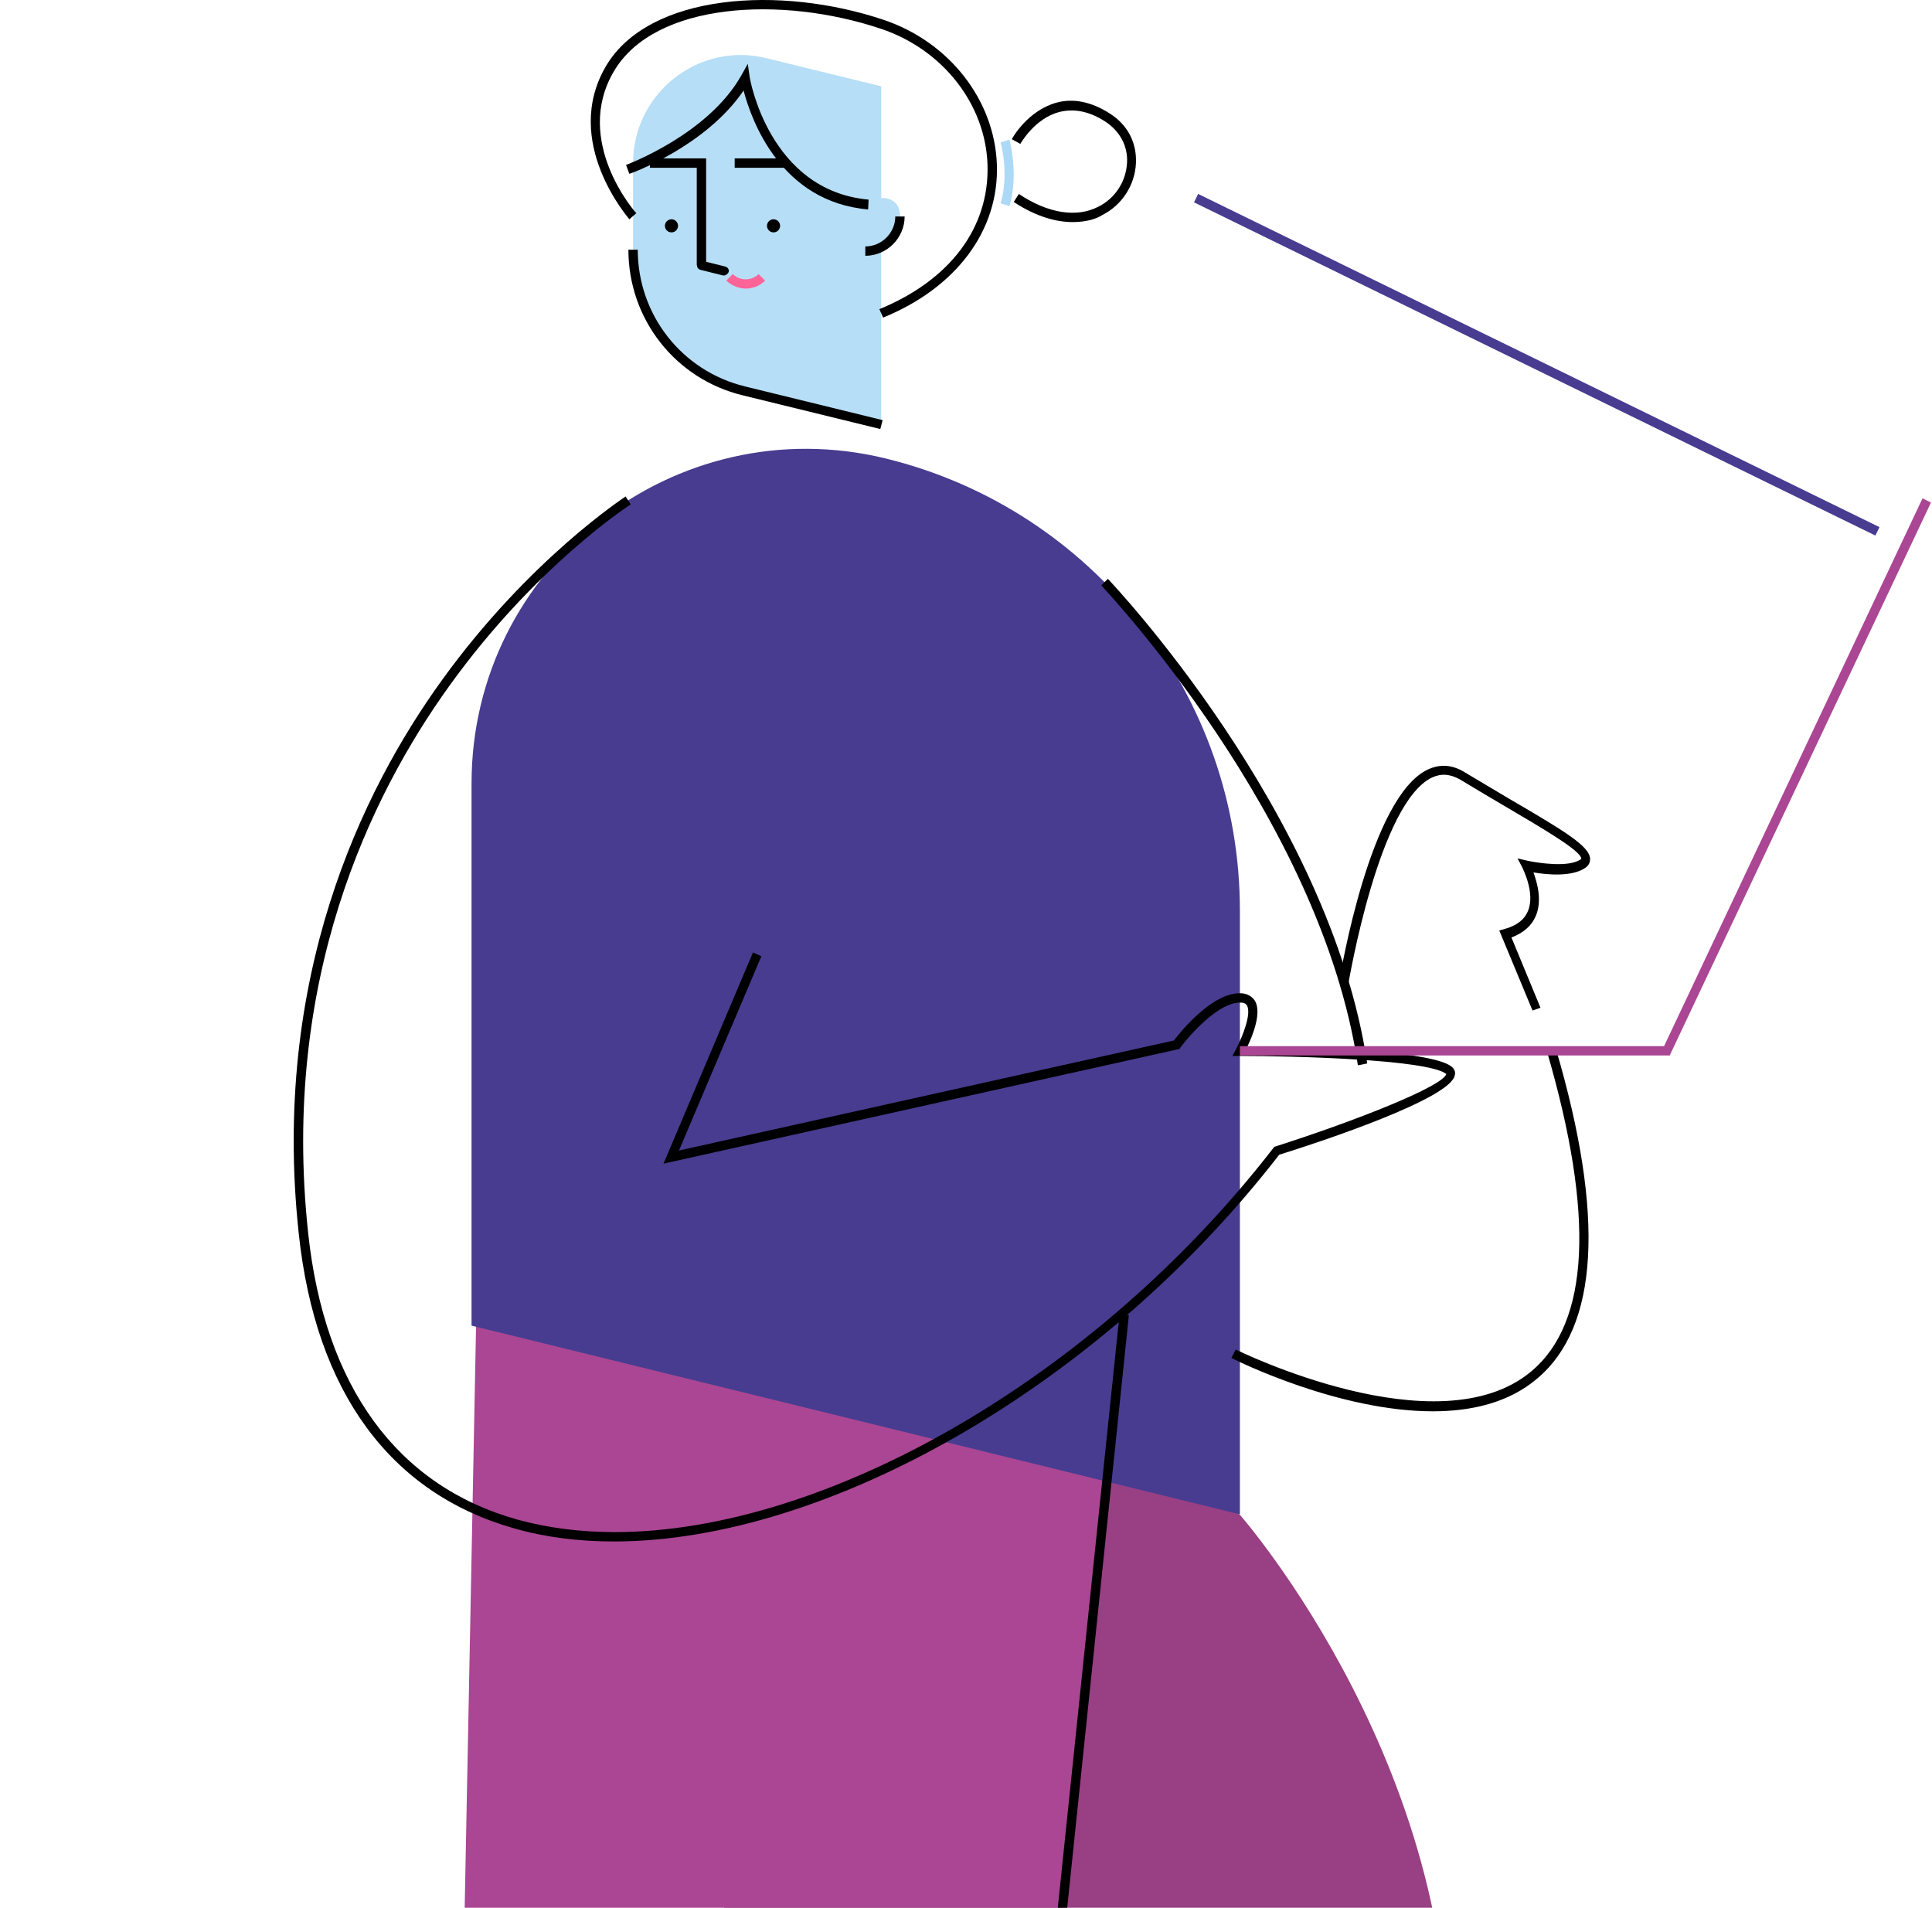 <svg width="559" height="552" viewBox="0 0 559 552" fill="none" xmlns="http://www.w3.org/2000/svg">
<path d="M358.745 438.294L266.489 381.125L175.046 655.454L-18 754.89L10.449 943.872L34.834 893.07C626.165 742.697 358.745 438.294 358.745 438.294Z" fill="#993F84"/>
<path d="M325.284 380.313L166.647 369.475L137.792 381.125L124.245 1073.92H271.637L256.058 1046.02L325.284 380.313Z" fill="#AA4693"/>
<path d="M183.174 47.189V72.251C183.174 91.624 196.45 108.422 215.145 113.028L254.973 122.782V24.972L221.783 16.844C202.275 11.967 183.174 26.869 183.174 47.189Z" fill="#B6DEF6"/>
<path d="M254.703 124.137L214.874 114.383C195.366 109.641 181.819 92.301 181.819 72.251H184.529C184.529 91.082 197.263 107.338 215.552 111.809L255.38 121.563L254.703 124.137Z" fill="black"/>
<path d="M223.816 67.239C224.863 67.239 225.712 66.39 225.712 65.342C225.712 64.295 224.863 63.446 223.816 63.446C222.768 63.446 221.919 64.295 221.919 65.342C221.919 66.39 222.768 67.239 223.816 67.239Z" fill="black"/>
<path d="M194.282 67.239C195.33 67.239 196.179 66.39 196.179 65.342C196.179 64.295 195.33 63.446 194.282 63.446C193.235 63.446 192.386 64.295 192.386 65.342C192.386 66.39 193.235 67.239 194.282 67.239Z" fill="black"/>
<path d="M204.308 76.722H201.598V48.544H188.051V45.834H204.308V76.722Z" fill="black"/>
<path d="M227.473 45.834H212.571V48.544H227.473V45.834Z" fill="black"/>
<path d="M250.368 62.362V72.658C255.922 72.658 260.393 68.187 260.393 62.633C260.393 62.362 260.393 61.956 260.393 61.685C259.715 55.453 250.368 55.995 250.368 62.362Z" fill="#B6DEF6"/>
<path d="M250.368 74.012V71.303C255.109 71.303 259.038 67.374 259.038 62.633H261.747C261.747 68.865 256.599 74.012 250.368 74.012Z" fill="black"/>
<path d="M215.823 83.496C213.791 83.496 211.758 82.683 210.133 81.192L212.029 79.296C214.061 81.328 217.448 81.328 219.48 79.296L221.377 81.192C219.887 82.683 217.855 83.496 215.823 83.496Z" fill="#FF6498"/>
<path d="M209.456 79.702C209.32 79.702 209.185 79.702 209.185 79.702L202.682 78.077C202.005 77.941 201.463 77.128 201.734 76.451C201.869 75.774 202.682 75.232 203.359 75.503L209.862 77.128C210.539 77.264 211.081 78.077 210.81 78.754C210.539 79.296 209.998 79.702 209.456 79.702Z" fill="black"/>
<path d="M136.437 226.688V383.564L358.745 438.158V263.401C358.745 201.491 316.478 147.438 256.329 132.671C195.367 117.77 136.437 163.965 136.437 226.688Z" fill="#473C90"/>
<path d="M323.935 380.228L254.67 1045.84L257.365 1046.12L326.63 380.508L323.935 380.228Z" fill="black"/>
<path d="M251.181 60.601C225.983 58.433 217.449 34.997 215.146 26.191C204.308 42.177 183.039 50.034 182.091 50.305L181.143 47.731C181.414 47.596 204.85 38.926 214.468 21.856L216.365 18.47L216.907 22.263C216.907 22.534 222.461 55.182 251.317 57.756L251.181 60.601Z" fill="black"/>
<path d="M255.515 91.895L254.432 89.456C274.888 81.057 286.267 65.884 285.726 47.731C285.184 30.12 272.72 14.27 254.838 8.309C226.118 -1.309 189.406 0.587 177.62 20.637C165.698 40.822 183.851 61.549 184.122 61.685L182.09 63.446C181.955 63.175 162.447 41.093 175.317 19.147C187.78 -1.987 225.847 -4.29 255.651 5.735C274.617 12.102 287.758 28.901 288.435 47.596C289.112 66.562 276.784 83.225 255.515 91.895Z" fill="black"/>
<path d="M292.093 59.653L289.519 58.84C292.093 50.034 289.519 41.364 289.519 41.229L292.093 40.416C292.093 40.958 294.802 50.034 292.093 59.653Z" fill="#ACD9F5"/>
<path d="M310.382 64.258C305.911 64.258 300.086 62.904 293.312 58.433L294.803 56.13C303.337 61.82 311.601 63.039 317.833 59.788C322.71 57.349 325.825 52.472 326.096 47.054C326.367 42.177 323.929 37.842 319.729 35.132C315.123 32.152 310.653 31.339 306.453 32.423C299.273 34.319 295.344 41.499 295.209 41.635L292.771 40.28C292.906 39.874 297.377 32.016 305.64 29.713C310.517 28.359 315.801 29.442 321.084 32.829C326.232 36.081 328.941 41.228 328.67 47.189C328.399 53.556 324.606 59.382 318.916 62.226C317.291 63.31 314.31 64.258 310.382 64.258Z" fill="black"/>
<path d="M177.62 446.016C167.46 446.016 157.706 444.797 148.765 442.223C112.865 432.062 91.325 402.665 86.448 357.011C78.456 283.044 104.601 228.991 127.902 196.749C153.236 161.662 180.736 143.915 181.007 143.645L182.497 145.948C182.226 146.083 154.997 163.694 130.07 198.375C107.04 230.346 81.3 283.722 89.158 356.74C93.899 401.175 114.897 429.895 149.578 439.649C158.383 442.087 167.866 443.306 177.891 443.306C238.582 443.306 316.749 399.007 368.499 332.085L368.77 331.814L369.176 331.678C392.477 324.227 417.81 314.203 418.488 310.68C418.488 310.68 418.488 310.68 418.352 310.68C412.798 306.481 373.511 305.532 358.881 305.532H356.577L357.661 303.5C359.693 299.572 362.132 293.205 360.777 290.902C360.506 290.495 360.1 290.089 358.745 290.089C352.513 290.089 344.25 299.436 341.54 303.094L341.269 303.5L340.727 303.636L191.98 336.691L217.855 275.593L220.294 276.677L196.451 332.898L339.644 301.062C341.405 298.759 350.481 287.379 358.745 287.379C361.184 287.379 362.403 288.598 363.08 289.547C365.112 292.934 362.538 299.436 360.913 302.823C371.886 302.823 413.069 303.5 419.842 308.513C420.791 309.19 421.197 310.138 420.926 311.087C419.842 317.86 382.317 330.324 370.125 334.117C317.968 401.446 238.989 446.016 177.62 446.016Z" fill="black"/>
<path d="M346.664 56.114L345.474 58.548L542.617 154.958L543.807 152.524L346.664 56.114Z" fill="#473C90"/>
<path d="M392.884 308.242C382.181 236.307 319.187 170.061 318.646 169.384L320.542 167.488C321.219 168.165 384.755 235.088 395.593 307.7L392.884 308.242Z" fill="black"/>
<path d="M414.559 408.355C387.464 408.355 358.067 393.859 356.306 392.911L357.525 390.473C358.067 390.744 416.049 419.328 443.008 396.84C459.941 382.751 461.432 351.592 447.614 304.313L450.188 303.5C464.412 351.863 462.515 383.97 444.769 398.872C436.505 405.916 425.667 408.355 414.559 408.355Z" fill="black"/>
<path d="M443.414 292.392L433.795 269.226L435.286 268.82C438.672 267.871 440.975 266.246 442.059 263.672C444.362 258.389 440.434 251.073 440.434 250.938L439.079 248.364L441.924 249.041C445.04 249.718 453.981 251.073 457.367 248.635C457.503 248.499 457.503 248.499 457.503 248.499C457.774 246.332 445.852 239.423 435.286 233.191C431.357 230.888 427.022 228.314 422.551 225.605C419.706 223.979 417.133 223.708 414.423 224.927C398.979 232.107 390.309 283.857 390.174 284.399L387.464 283.993C387.871 281.825 396.405 230.346 413.204 222.624C416.726 220.999 420.248 221.269 423.771 223.437C428.241 226.146 432.712 228.72 436.505 231.023C452.761 240.506 459.941 244.841 460.077 248.499C460.077 249.176 459.941 250.26 458.722 251.073C454.929 253.782 447.613 253.105 443.685 252.428C444.769 255.408 446.259 260.556 444.362 265.027C443.143 267.871 440.84 269.904 437.318 271.258L445.717 291.579L443.414 292.392Z" fill="black"/>
<path d="M483.107 305.397H358.745V302.688H481.482L556.262 144.187L558.7 145.406L483.107 305.397Z" fill="#AA4693"/>
</svg>
